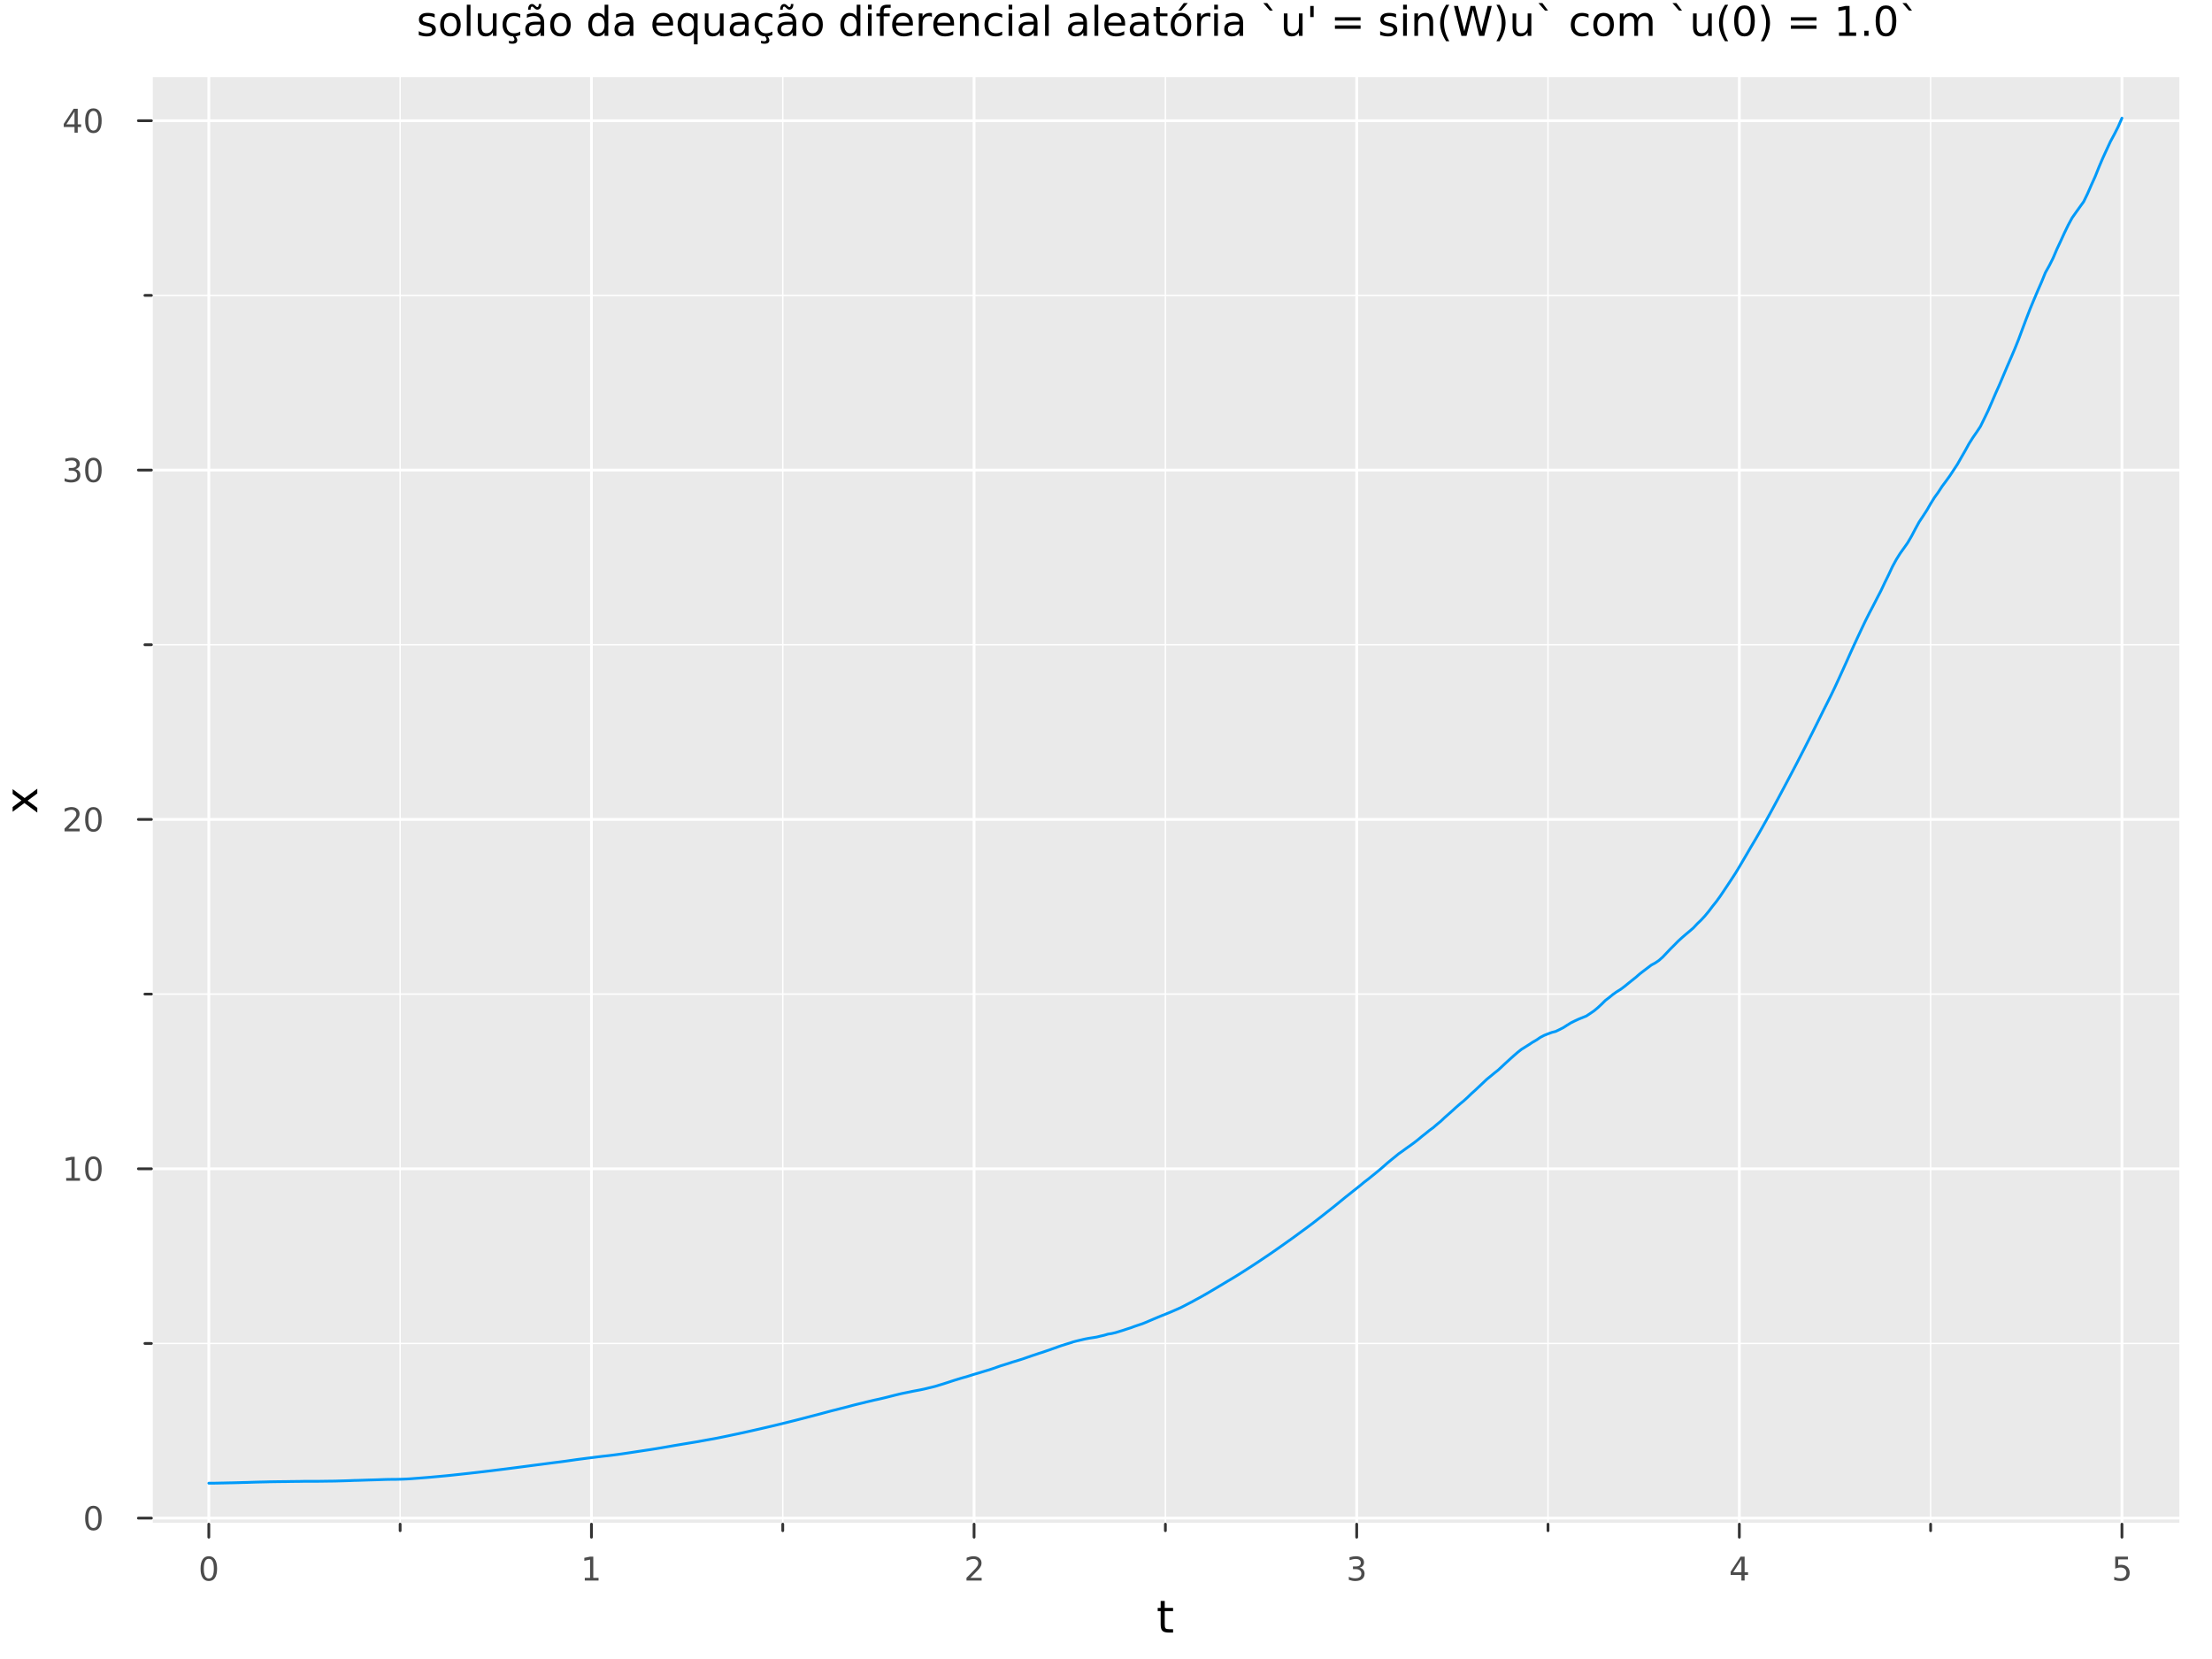<?xml version="1.0" encoding="utf-8"?>
<svg xmlns="http://www.w3.org/2000/svg" xmlns:xlink="http://www.w3.org/1999/xlink" width="800" height="600" viewBox="0 0 3200 2400">
<rect x="0" y="0" width="3200" height="2400" fill="#808080" stroke="none"/>
<defs>
  <clipPath id="clip340">
    <rect x="0" y="0" width="3200" height="2400"/>
  </clipPath>
</defs>
<path clip-path="url(#clip340)" d="M0 2400 L3200 2400 L3200 0 L0 0  Z" fill="#ffffff" fill-rule="evenodd" fill-opacity="1"/>
<defs>
  <clipPath id="clip341">
    <rect x="640" y="0" width="2241" height="2241"/>
  </clipPath>
</defs>
<path clip-path="url(#clip340)" d="M219.061 2204.92 L3152.76 2204.92 L3152.76 111.592 L219.061 111.592  Z" fill="#eaeaea" fill-rule="evenodd" fill-opacity="1"/>
<defs>
  <clipPath id="clip342">
    <rect x="219" y="111" width="2935" height="2094"/>
  </clipPath>
</defs>
<polyline clip-path="url(#clip342)" style="stroke:#ffffff; stroke-linecap:round; stroke-linejoin:round; stroke-width:2; stroke-opacity:1; fill:none" points="578.854,2204.92 578.854,111.592 "/>
<polyline clip-path="url(#clip342)" style="stroke:#ffffff; stroke-linecap:round; stroke-linejoin:round; stroke-width:2; stroke-opacity:1; fill:none" points="1132.38,2204.92 1132.38,111.592 "/>
<polyline clip-path="url(#clip342)" style="stroke:#ffffff; stroke-linecap:round; stroke-linejoin:round; stroke-width:2; stroke-opacity:1; fill:none" points="1685.91,2204.92 1685.91,111.592 "/>
<polyline clip-path="url(#clip342)" style="stroke:#ffffff; stroke-linecap:round; stroke-linejoin:round; stroke-width:2; stroke-opacity:1; fill:none" points="2239.44,2204.92 2239.44,111.592 "/>
<polyline clip-path="url(#clip342)" style="stroke:#ffffff; stroke-linecap:round; stroke-linejoin:round; stroke-width:2; stroke-opacity:1; fill:none" points="2792.96,2204.92 2792.96,111.592 "/>
<polyline clip-path="url(#clip342)" style="stroke:#ffffff; stroke-linecap:round; stroke-linejoin:round; stroke-width:2; stroke-opacity:1; fill:none" points="219.061,1943.52 3152.76,1943.52 "/>
<polyline clip-path="url(#clip342)" style="stroke:#ffffff; stroke-linecap:round; stroke-linejoin:round; stroke-width:2; stroke-opacity:1; fill:none" points="219.061,1438.12 3152.76,1438.12 "/>
<polyline clip-path="url(#clip342)" style="stroke:#ffffff; stroke-linecap:round; stroke-linejoin:round; stroke-width:2; stroke-opacity:1; fill:none" points="219.061,932.727 3152.76,932.727 "/>
<polyline clip-path="url(#clip342)" style="stroke:#ffffff; stroke-linecap:round; stroke-linejoin:round; stroke-width:2; stroke-opacity:1; fill:none" points="219.061,427.332 3152.76,427.332 "/>
<polyline clip-path="url(#clip342)" style="stroke:#ffffff; stroke-linecap:round; stroke-linejoin:round; stroke-width:4; stroke-opacity:1; fill:none" points="302.09,2204.92 302.09,111.592 "/>
<polyline clip-path="url(#clip342)" style="stroke:#ffffff; stroke-linecap:round; stroke-linejoin:round; stroke-width:4; stroke-opacity:1; fill:none" points="855.617,2204.92 855.617,111.592 "/>
<polyline clip-path="url(#clip342)" style="stroke:#ffffff; stroke-linecap:round; stroke-linejoin:round; stroke-width:4; stroke-opacity:1; fill:none" points="1409.14,2204.92 1409.14,111.592 "/>
<polyline clip-path="url(#clip342)" style="stroke:#ffffff; stroke-linecap:round; stroke-linejoin:round; stroke-width:4; stroke-opacity:1; fill:none" points="1962.67,2204.92 1962.67,111.592 "/>
<polyline clip-path="url(#clip342)" style="stroke:#ffffff; stroke-linecap:round; stroke-linejoin:round; stroke-width:4; stroke-opacity:1; fill:none" points="2516.2,2204.92 2516.2,111.592 "/>
<polyline clip-path="url(#clip342)" style="stroke:#ffffff; stroke-linecap:round; stroke-linejoin:round; stroke-width:4; stroke-opacity:1; fill:none" points="3069.73,2204.92 3069.73,111.592 "/>
<polyline clip-path="url(#clip342)" style="stroke:#ffffff; stroke-linecap:round; stroke-linejoin:round; stroke-width:4; stroke-opacity:1; fill:none" points="219.061,2196.21 3152.76,2196.21 "/>
<polyline clip-path="url(#clip342)" style="stroke:#ffffff; stroke-linecap:round; stroke-linejoin:round; stroke-width:4; stroke-opacity:1; fill:none" points="219.061,1690.82 3152.76,1690.82 "/>
<polyline clip-path="url(#clip342)" style="stroke:#ffffff; stroke-linecap:round; stroke-linejoin:round; stroke-width:4; stroke-opacity:1; fill:none" points="219.061,1185.42 3152.76,1185.42 "/>
<polyline clip-path="url(#clip342)" style="stroke:#ffffff; stroke-linecap:round; stroke-linejoin:round; stroke-width:4; stroke-opacity:1; fill:none" points="219.061,680.029 3152.76,680.029 "/>
<polyline clip-path="url(#clip342)" style="stroke:#ffffff; stroke-linecap:round; stroke-linejoin:round; stroke-width:4; stroke-opacity:1; fill:none" points="219.061,174.634 3152.76,174.634 "/>
<polyline clip-path="url(#clip340)" style="stroke:#ffffff; stroke-linecap:round; stroke-linejoin:round; stroke-width:4; stroke-opacity:1; fill:none" points="219.061,2204.92 3152.76,2204.92 "/>
<polyline clip-path="url(#clip340)" style="stroke:#333333; stroke-linecap:round; stroke-linejoin:round; stroke-width:4; stroke-opacity:1; fill:none" points="302.09,2204.92 302.09,2223.82 "/>
<polyline clip-path="url(#clip340)" style="stroke:#333333; stroke-linecap:round; stroke-linejoin:round; stroke-width:4; stroke-opacity:1; fill:none" points="855.617,2204.92 855.617,2223.82 "/>
<polyline clip-path="url(#clip340)" style="stroke:#333333; stroke-linecap:round; stroke-linejoin:round; stroke-width:4; stroke-opacity:1; fill:none" points="1409.14,2204.92 1409.14,2223.82 "/>
<polyline clip-path="url(#clip340)" style="stroke:#333333; stroke-linecap:round; stroke-linejoin:round; stroke-width:4; stroke-opacity:1; fill:none" points="1962.67,2204.92 1962.67,2223.82 "/>
<polyline clip-path="url(#clip340)" style="stroke:#333333; stroke-linecap:round; stroke-linejoin:round; stroke-width:4; stroke-opacity:1; fill:none" points="2516.2,2204.92 2516.2,2223.82 "/>
<polyline clip-path="url(#clip340)" style="stroke:#333333; stroke-linecap:round; stroke-linejoin:round; stroke-width:4; stroke-opacity:1; fill:none" points="3069.73,2204.92 3069.73,2223.82 "/>
<polyline clip-path="url(#clip340)" style="stroke:#333333; stroke-linecap:round; stroke-linejoin:round; stroke-width:4; stroke-opacity:1; fill:none" points="578.854,2204.92 578.854,2214.37 "/>
<polyline clip-path="url(#clip340)" style="stroke:#333333; stroke-linecap:round; stroke-linejoin:round; stroke-width:4; stroke-opacity:1; fill:none" points="1132.38,2204.92 1132.38,2214.37 "/>
<polyline clip-path="url(#clip340)" style="stroke:#333333; stroke-linecap:round; stroke-linejoin:round; stroke-width:4; stroke-opacity:1; fill:none" points="1685.91,2204.92 1685.91,2214.37 "/>
<polyline clip-path="url(#clip340)" style="stroke:#333333; stroke-linecap:round; stroke-linejoin:round; stroke-width:4; stroke-opacity:1; fill:none" points="2239.44,2204.92 2239.44,2214.37 "/>
<polyline clip-path="url(#clip340)" style="stroke:#333333; stroke-linecap:round; stroke-linejoin:round; stroke-width:4; stroke-opacity:1; fill:none" points="2792.96,2204.92 2792.96,2214.37 "/>
<path clip-path="url(#clip340)" d="M302.09 2255.04 Q298.479 2255.04 296.65 2258.6 Q294.845 2262.14 294.845 2269.27 Q294.845 2276.38 296.65 2279.95 Q298.479 2283.49 302.09 2283.49 Q305.724 2283.49 307.53 2279.95 Q309.359 2276.38 309.359 2269.27 Q309.359 2262.14 307.53 2258.6 Q305.724 2255.04 302.09 2255.04 M302.09 2251.33 Q307.9 2251.33 310.956 2255.94 Q314.034 2260.52 314.034 2269.27 Q314.034 2278 310.956 2282.61 Q307.9 2287.19 302.09 2287.19 Q296.28 2287.19 293.201 2282.61 Q290.146 2278 290.146 2269.27 Q290.146 2260.52 293.201 2255.94 Q296.28 2251.33 302.09 2251.33 Z" fill="#4c4c4c" fill-rule="nonzero" fill-opacity="1" /><path clip-path="url(#clip340)" d="M845.999 2282.58 L853.638 2282.58 L853.638 2256.22 L845.328 2257.89 L845.328 2253.63 L853.592 2251.96 L858.268 2251.96 L858.268 2282.58 L865.907 2282.58 L865.907 2286.52 L845.999 2286.52 L845.999 2282.58 Z" fill="#4c4c4c" fill-rule="nonzero" fill-opacity="1" /><path clip-path="url(#clip340)" d="M1403.8 2282.58 L1420.12 2282.58 L1420.12 2286.52 L1398.17 2286.52 L1398.17 2282.58 Q1400.83 2279.83 1405.42 2275.2 Q1410.02 2270.55 1411.2 2269.21 Q1413.45 2266.68 1414.33 2264.95 Q1415.23 2263.19 1415.23 2261.5 Q1415.23 2258.74 1413.29 2257.01 Q1411.37 2255.27 1408.27 2255.27 Q1406.07 2255.27 1403.61 2256.03 Q1401.18 2256.8 1398.4 2258.35 L1398.4 2253.63 Q1401.23 2252.49 1403.68 2251.91 Q1406.14 2251.33 1408.17 2251.33 Q1413.54 2251.33 1416.74 2254.02 Q1419.93 2256.71 1419.93 2261.2 Q1419.93 2263.33 1419.12 2265.25 Q1418.33 2267.14 1416.23 2269.74 Q1415.65 2270.41 1412.55 2273.63 Q1409.45 2276.82 1403.8 2282.58 Z" fill="#4c4c4c" fill-rule="nonzero" fill-opacity="1" /><path clip-path="url(#clip340)" d="M1966.92 2267.89 Q1970.28 2268.6 1972.15 2270.87 Q1974.05 2273.14 1974.05 2276.47 Q1974.05 2281.59 1970.53 2284.39 Q1967.01 2287.19 1960.53 2287.19 Q1958.36 2287.19 1956.04 2286.75 Q1953.75 2286.33 1951.29 2285.48 L1951.29 2280.96 Q1953.24 2282.1 1955.55 2282.68 Q1957.87 2283.26 1960.39 2283.26 Q1964.79 2283.26 1967.08 2281.52 Q1969.4 2279.78 1969.4 2276.47 Q1969.4 2273.42 1967.24 2271.71 Q1965.11 2269.97 1961.29 2269.97 L1957.27 2269.97 L1957.27 2266.13 L1961.48 2266.13 Q1964.93 2266.13 1966.76 2264.76 Q1968.59 2263.37 1968.59 2260.78 Q1968.59 2258.12 1966.69 2256.71 Q1964.81 2255.27 1961.29 2255.27 Q1959.37 2255.27 1957.17 2255.69 Q1954.98 2256.1 1952.34 2256.98 L1952.34 2252.82 Q1955 2252.08 1957.31 2251.71 Q1959.65 2251.33 1961.71 2251.33 Q1967.04 2251.33 1970.14 2253.77 Q1973.24 2256.17 1973.24 2260.29 Q1973.24 2263.16 1971.6 2265.15 Q1969.95 2267.12 1966.92 2267.89 Z" fill="#4c4c4c" fill-rule="nonzero" fill-opacity="1" /><path clip-path="url(#clip340)" d="M2519.21 2256.03 L2507.4 2274.48 L2519.21 2274.48 L2519.21 2256.03 M2517.98 2251.96 L2523.86 2251.96 L2523.86 2274.48 L2528.79 2274.48 L2528.79 2278.37 L2523.86 2278.37 L2523.86 2286.52 L2519.21 2286.52 L2519.21 2278.37 L2503.61 2278.37 L2503.61 2273.86 L2517.98 2251.96 Z" fill="#4c4c4c" fill-rule="nonzero" fill-opacity="1" /><path clip-path="url(#clip340)" d="M3060 2251.96 L3078.36 2251.96 L3078.36 2255.9 L3064.29 2255.9 L3064.29 2264.37 Q3065.31 2264.02 3066.32 2263.86 Q3067.34 2263.67 3068.36 2263.67 Q3074.15 2263.67 3077.53 2266.84 Q3080.91 2270.02 3080.91 2275.43 Q3080.91 2281.01 3077.44 2284.11 Q3073.96 2287.19 3067.64 2287.19 Q3065.47 2287.19 3063.2 2286.82 Q3060.95 2286.45 3058.55 2285.71 L3058.55 2281.01 Q3060.63 2282.14 3062.85 2282.7 Q3065.07 2283.26 3067.55 2283.26 Q3071.56 2283.26 3073.89 2281.15 Q3076.23 2279.04 3076.23 2275.43 Q3076.23 2271.82 3073.89 2269.71 Q3071.56 2267.61 3067.55 2267.61 Q3065.68 2267.61 3063.8 2268.02 Q3061.95 2268.44 3060 2269.32 L3060 2251.96 Z" fill="#4c4c4c" fill-rule="nonzero" fill-opacity="1" /><path clip-path="url(#clip340)" d="M1684.97 2316.01 L1684.97 2326.14 L1697.03 2326.14 L1697.03 2330.69 L1684.97 2330.69 L1684.97 2350.04 Q1684.97 2354.4 1686.15 2355.64 Q1687.36 2356.88 1691.02 2356.88 L1697.03 2356.88 L1697.03 2361.78 L1691.02 2361.78 Q1684.24 2361.78 1681.66 2359.27 Q1679.08 2356.72 1679.08 2350.04 L1679.08 2330.69 L1674.78 2330.69 L1674.78 2326.14 L1679.08 2326.14 L1679.08 2316.01 L1684.97 2316.01 Z" fill="#000000" fill-rule="nonzero" fill-opacity="1" /><polyline clip-path="url(#clip340)" style="stroke:#ffffff; stroke-linecap:round; stroke-linejoin:round; stroke-width:4; stroke-opacity:1; fill:none" points="219.061,2204.92 219.061,111.592 "/>
<polyline clip-path="url(#clip340)" style="stroke:#333333; stroke-linecap:round; stroke-linejoin:round; stroke-width:4; stroke-opacity:1; fill:none" points="219.061,2196.21 200.163,2196.21 "/>
<polyline clip-path="url(#clip340)" style="stroke:#333333; stroke-linecap:round; stroke-linejoin:round; stroke-width:4; stroke-opacity:1; fill:none" points="219.061,1690.82 200.163,1690.82 "/>
<polyline clip-path="url(#clip340)" style="stroke:#333333; stroke-linecap:round; stroke-linejoin:round; stroke-width:4; stroke-opacity:1; fill:none" points="219.061,1185.42 200.163,1185.42 "/>
<polyline clip-path="url(#clip340)" style="stroke:#333333; stroke-linecap:round; stroke-linejoin:round; stroke-width:4; stroke-opacity:1; fill:none" points="219.061,680.029 200.163,680.029 "/>
<polyline clip-path="url(#clip340)" style="stroke:#333333; stroke-linecap:round; stroke-linejoin:round; stroke-width:4; stroke-opacity:1; fill:none" points="219.061,174.634 200.163,174.634 "/>
<polyline clip-path="url(#clip340)" style="stroke:#333333; stroke-linecap:round; stroke-linejoin:round; stroke-width:4; stroke-opacity:1; fill:none" points="219.061,1943.52 209.612,1943.52 "/>
<polyline clip-path="url(#clip340)" style="stroke:#333333; stroke-linecap:round; stroke-linejoin:round; stroke-width:4; stroke-opacity:1; fill:none" points="219.061,1438.12 209.612,1438.12 "/>
<polyline clip-path="url(#clip340)" style="stroke:#333333; stroke-linecap:round; stroke-linejoin:round; stroke-width:4; stroke-opacity:1; fill:none" points="219.061,932.727 209.612,932.727 "/>
<polyline clip-path="url(#clip340)" style="stroke:#333333; stroke-linecap:round; stroke-linejoin:round; stroke-width:4; stroke-opacity:1; fill:none" points="219.061,427.332 209.612,427.332 "/>
<path clip-path="url(#clip340)" d="M135.117 2182.01 Q131.506 2182.01 129.677 2185.58 Q127.871 2189.12 127.871 2196.25 Q127.871 2203.36 129.677 2206.92 Q131.506 2210.46 135.117 2210.46 Q138.751 2210.46 140.556 2206.92 Q142.385 2203.36 142.385 2196.25 Q142.385 2189.12 140.556 2185.58 Q138.751 2182.01 135.117 2182.01 M135.117 2178.31 Q140.927 2178.31 143.982 2182.92 Q147.061 2187.5 147.061 2196.25 Q147.061 2204.98 143.982 2209.58 Q140.927 2214.17 135.117 2214.17 Q129.306 2214.17 126.228 2209.58 Q123.172 2204.98 123.172 2196.25 Q123.172 2187.5 126.228 2182.92 Q129.306 2178.31 135.117 2178.31 Z" fill="#4c4c4c" fill-rule="nonzero" fill-opacity="1" /><path clip-path="url(#clip340)" d="M95.765 1704.16 L103.404 1704.16 L103.404 1677.8 L95.094 1679.47 L95.094 1675.21 L103.358 1673.54 L108.033 1673.54 L108.033 1704.16 L115.672 1704.16 L115.672 1708.1 L95.765 1708.1 L95.765 1704.16 Z" fill="#4c4c4c" fill-rule="nonzero" fill-opacity="1" /><path clip-path="url(#clip340)" d="M135.117 1676.62 Q131.506 1676.62 129.677 1680.18 Q127.871 1683.72 127.871 1690.85 Q127.871 1697.96 129.677 1701.53 Q131.506 1705.07 135.117 1705.07 Q138.751 1705.07 140.556 1701.53 Q142.385 1697.96 142.385 1690.85 Q142.385 1683.72 140.556 1680.18 Q138.751 1676.62 135.117 1676.62 M135.117 1672.91 Q140.927 1672.91 143.982 1677.52 Q147.061 1682.1 147.061 1690.85 Q147.061 1699.58 143.982 1704.19 Q140.927 1708.77 135.117 1708.77 Q129.306 1708.77 126.228 1704.19 Q123.172 1699.58 123.172 1690.85 Q123.172 1682.1 126.228 1677.52 Q129.306 1672.91 135.117 1672.91 Z" fill="#4c4c4c" fill-rule="nonzero" fill-opacity="1" /><path clip-path="url(#clip340)" d="M98.983 1198.77 L115.302 1198.77 L115.302 1202.7 L93.358 1202.7 L93.358 1198.77 Q96.02 1196.01 100.603 1191.38 Q105.209 1186.73 106.39 1185.39 Q108.635 1182.87 109.515 1181.13 Q110.418 1179.37 110.418 1177.68 Q110.418 1174.93 108.473 1173.19 Q106.552 1171.45 103.45 1171.45 Q101.251 1171.45 98.797 1172.22 Q96.367 1172.98 93.589 1174.53 L93.589 1169.81 Q96.413 1168.68 98.867 1168.1 Q101.32 1167.52 103.358 1167.52 Q108.728 1167.52 111.922 1170.2 Q115.117 1172.89 115.117 1177.38 Q115.117 1179.51 114.307 1181.43 Q113.519 1183.33 111.413 1185.92 Q110.834 1186.59 107.732 1189.81 Q104.631 1193.01 98.983 1198.77 Z" fill="#4c4c4c" fill-rule="nonzero" fill-opacity="1" /><path clip-path="url(#clip340)" d="M135.117 1171.22 Q131.506 1171.22 129.677 1174.79 Q127.871 1178.33 127.871 1185.46 Q127.871 1192.57 129.677 1196.13 Q131.506 1199.67 135.117 1199.67 Q138.751 1199.67 140.556 1196.13 Q142.385 1192.57 142.385 1185.46 Q142.385 1178.33 140.556 1174.79 Q138.751 1171.22 135.117 1171.22 M135.117 1167.52 Q140.927 1167.52 143.982 1172.13 Q147.061 1176.71 147.061 1185.46 Q147.061 1194.19 143.982 1198.79 Q140.927 1203.38 135.117 1203.38 Q129.306 1203.38 126.228 1198.79 Q123.172 1194.19 123.172 1185.46 Q123.172 1176.71 126.228 1172.13 Q129.306 1167.52 135.117 1167.52 Z" fill="#4c4c4c" fill-rule="nonzero" fill-opacity="1" /><path clip-path="url(#clip340)" d="M109.121 678.675 Q112.478 679.393 114.353 681.661 Q116.251 683.93 116.251 687.263 Q116.251 692.379 112.732 695.18 Q109.214 697.981 102.733 697.981 Q100.557 697.981 98.242 697.541 Q95.95 697.124 93.496 696.268 L93.496 691.754 Q95.441 692.888 97.756 693.467 Q100.07 694.045 102.594 694.045 Q106.992 694.045 109.283 692.309 Q111.598 690.573 111.598 687.263 Q111.598 684.207 109.445 682.495 Q107.316 680.758 103.496 680.758 L99.469 680.758 L99.469 676.916 L103.682 676.916 Q107.131 676.916 108.959 675.55 Q110.788 674.161 110.788 671.569 Q110.788 668.907 108.89 667.495 Q107.015 666.059 103.496 666.059 Q101.575 666.059 99.376 666.476 Q97.177 666.893 94.538 667.772 L94.538 663.606 Q97.2 662.865 99.515 662.495 Q101.853 662.124 103.913 662.124 Q109.237 662.124 112.339 664.555 Q115.441 666.962 115.441 671.083 Q115.441 673.953 113.797 675.944 Q112.154 677.911 109.121 678.675 Z" fill="#4c4c4c" fill-rule="nonzero" fill-opacity="1" /><path clip-path="url(#clip340)" d="M135.117 665.828 Q131.506 665.828 129.677 669.393 Q127.871 672.934 127.871 680.064 Q127.871 687.17 129.677 690.735 Q131.506 694.277 135.117 694.277 Q138.751 694.277 140.556 690.735 Q142.385 687.17 142.385 680.064 Q142.385 672.934 140.556 669.393 Q138.751 665.828 135.117 665.828 M135.117 662.124 Q140.927 662.124 143.982 666.731 Q147.061 671.314 147.061 680.064 Q147.061 688.791 143.982 693.397 Q140.927 697.981 135.117 697.981 Q129.306 697.981 126.228 693.397 Q123.172 688.791 123.172 680.064 Q123.172 671.314 126.228 666.731 Q129.306 662.124 135.117 662.124 Z" fill="#4c4c4c" fill-rule="nonzero" fill-opacity="1" /><path clip-path="url(#clip340)" d="M107.802 161.428 L95.996 179.877 L107.802 179.877 L107.802 161.428 M106.575 157.354 L112.455 157.354 L112.455 179.877 L117.385 179.877 L117.385 183.766 L112.455 183.766 L112.455 191.914 L107.802 191.914 L107.802 183.766 L92.2 183.766 L92.2 179.252 L106.575 157.354 Z" fill="#4c4c4c" fill-rule="nonzero" fill-opacity="1" /><path clip-path="url(#clip340)" d="M135.117 160.433 Q131.506 160.433 129.677 163.998 Q127.871 167.539 127.871 174.669 Q127.871 181.775 129.677 185.34 Q131.506 188.882 135.117 188.882 Q138.751 188.882 140.556 185.34 Q142.385 181.775 142.385 174.669 Q142.385 167.539 140.556 163.998 Q138.751 160.433 135.117 160.433 M135.117 156.729 Q140.927 156.729 143.982 161.336 Q147.061 165.919 147.061 174.669 Q147.061 183.396 143.982 188.002 Q140.927 192.586 135.117 192.586 Q129.306 192.586 126.228 188.002 Q123.172 183.396 123.172 174.669 Q123.172 165.919 126.228 161.336 Q129.306 156.729 135.117 156.729 Z" fill="#4c4c4c" fill-rule="nonzero" fill-opacity="1" /><path clip-path="url(#clip340)" d="M18.296 1141.64 L35.643 1154.53 L53.944 1140.97 L53.944 1147.88 L39.94 1158.26 L53.944 1168.63 L53.944 1175.54 L35.293 1161.69 L18.296 1174.36 L18.296 1167.45 L30.996 1158 L18.296 1148.55 L18.296 1141.64 Z" fill="#000000" fill-rule="nonzero" fill-opacity="1" /><path clip-path="url(#clip340)" d="M628.839 20.388 L628.839 25.422 Q626.583 24.265 624.152 23.686 Q621.721 23.108 619.117 23.108 Q615.153 23.108 613.157 24.323 Q611.189 25.538 611.189 27.969 Q611.189 29.82 612.607 30.891 Q614.025 31.933 618.307 32.888 L620.13 33.293 Q625.801 34.508 628.174 36.736 Q630.576 38.935 630.576 42.899 Q630.576 47.413 626.988 50.046 Q623.429 52.679 617.179 52.679 Q614.574 52.679 611.739 52.158 Q608.932 51.666 605.807 50.654 L605.807 45.156 Q608.759 46.69 611.623 47.471 Q614.488 48.223 617.294 48.223 Q621.056 48.223 623.081 46.95 Q625.107 45.648 625.107 43.304 Q625.107 41.134 623.631 39.977 Q622.184 38.819 617.237 37.749 L615.385 37.315 Q610.437 36.273 608.238 34.132 Q606.039 31.962 606.039 28.2 Q606.039 23.628 609.279 21.14 Q612.52 18.651 618.481 18.651 Q621.432 18.651 624.036 19.085 Q626.64 19.52 628.839 20.388 Z" fill="#000000" fill-rule="nonzero" fill-opacity="1" /><path clip-path="url(#clip340)" d="M651.611 23.165 Q647.329 23.165 644.841 26.522 Q642.352 29.849 642.352 35.665 Q642.352 41.481 644.812 44.838 Q647.3 48.165 651.611 48.165 Q655.865 48.165 658.353 44.809 Q660.842 41.452 660.842 35.665 Q660.842 29.907 658.353 26.551 Q655.865 23.165 651.611 23.165 M651.611 18.651 Q658.556 18.651 662.52 23.165 Q666.484 27.679 666.484 35.665 Q666.484 43.623 662.52 48.165 Q658.556 52.679 651.611 52.679 Q644.638 52.679 640.674 48.165 Q636.739 43.623 636.739 35.665 Q636.739 27.679 640.674 23.165 Q644.638 18.651 651.611 18.651 Z" fill="#000000" fill-rule="nonzero" fill-opacity="1" /><path clip-path="url(#clip340)" d="M675.309 6.817 L680.633 6.817 L680.633 51.84 L675.309 51.84 L675.309 6.817 Z" fill="#000000" fill-rule="nonzero" fill-opacity="1" /><path clip-path="url(#clip340)" d="M691.223 39.051 L691.223 19.433 L696.547 19.433 L696.547 38.848 Q696.547 43.449 698.341 45.764 Q700.135 48.05 703.723 48.05 Q708.035 48.05 710.523 45.301 Q713.04 42.552 713.04 37.806 L713.04 19.433 L718.364 19.433 L718.364 51.84 L713.04 51.84 L713.04 46.863 Q711.102 49.815 708.527 51.261 Q705.98 52.679 702.595 52.679 Q697.01 52.679 694.117 49.207 Q691.223 45.735 691.223 39.051 M704.62 18.651 L704.62 18.651 Z" fill="#000000" fill-rule="nonzero" fill-opacity="1" /><path clip-path="url(#clip340)" d="M752.652 20.677 L752.652 25.654 Q750.396 24.41 748.11 23.802 Q745.853 23.165 743.538 23.165 Q738.359 23.165 735.494 26.464 Q732.629 29.734 732.629 35.665 Q732.629 41.597 735.494 44.896 Q738.359 48.165 743.538 48.165 Q745.853 48.165 748.11 47.558 Q750.396 46.921 752.652 45.677 L752.652 50.596 Q750.424 51.638 748.023 52.158 Q745.65 52.679 742.959 52.679 Q735.639 52.679 731.327 48.078 Q727.016 43.478 727.016 35.665 Q727.016 27.737 731.356 23.194 Q735.725 18.651 743.306 18.651 Q745.766 18.651 748.11 19.172 Q750.453 19.664 752.652 20.677 M745.129 51.84 Q746.721 53.634 747.502 55.139 Q748.283 56.672 748.283 58.061 Q748.283 60.636 746.547 61.938 Q744.811 63.269 741.397 63.269 Q740.066 63.269 738.793 63.096 Q737.548 62.922 736.304 62.575 L736.304 58.784 Q737.288 59.276 738.359 59.479 Q739.429 59.71 740.789 59.71 Q742.496 59.71 743.364 59.016 Q744.232 58.321 744.232 56.99 Q744.232 56.122 743.596 54.849 Q742.988 53.605 741.686 51.84 L745.129 51.84 Z" fill="#000000" fill-rule="nonzero" fill-opacity="1" /><path clip-path="url(#clip340)" d="M776.64 35.55 Q770.187 35.55 767.699 37.025 Q765.21 38.501 765.21 42.06 Q765.21 44.896 767.062 46.574 Q768.943 48.223 772.155 48.223 Q776.582 48.223 779.244 45.098 Q781.935 41.944 781.935 36.736 L781.935 35.55 L776.64 35.55 M787.259 33.35 L787.259 51.84 L781.935 51.84 L781.935 46.921 Q780.112 49.872 777.392 51.29 Q774.672 52.679 770.737 52.679 Q765.76 52.679 762.809 49.901 Q759.886 47.095 759.886 42.407 Q759.886 36.938 763.532 34.161 Q767.207 31.383 774.469 31.383 L781.935 31.383 L781.935 30.862 Q781.935 27.187 779.504 25.191 Q777.103 23.165 772.733 23.165 Q769.956 23.165 767.323 23.831 Q764.689 24.496 762.259 25.827 L762.259 20.909 Q765.181 19.78 767.93 19.23 Q770.679 18.651 773.283 18.651 Q780.314 18.651 783.787 22.297 Q787.259 25.943 787.259 33.35 M773.399 12.199 L771.75 10.608 Q771.113 10.029 770.621 9.768 Q770.158 9.479 769.782 9.479 Q768.682 9.479 768.162 10.55 Q767.641 11.591 767.583 13.964 L763.966 13.964 Q764.024 10.058 765.5 7.946 Q766.975 5.804 769.608 5.804 Q770.708 5.804 771.634 6.209 Q772.56 6.615 773.63 7.569 L775.28 9.161 Q775.916 9.74 776.379 10.029 Q776.871 10.289 777.247 10.289 Q778.347 10.289 778.868 9.248 Q779.388 8.177 779.446 5.804 L783.063 5.804 Q783.005 9.711 781.53 11.852 Q780.054 13.964 777.421 13.964 Q776.321 13.964 775.395 13.559 Q774.469 13.154 773.399 12.199 Z" fill="#000000" fill-rule="nonzero" fill-opacity="1" /><path clip-path="url(#clip340)" d="M810.783 23.165 Q806.501 23.165 804.012 26.522 Q801.524 29.849 801.524 35.665 Q801.524 41.481 803.983 44.838 Q806.472 48.165 810.783 48.165 Q815.036 48.165 817.525 44.809 Q820.013 41.452 820.013 35.665 Q820.013 29.907 817.525 26.551 Q815.036 23.165 810.783 23.165 M810.783 18.651 Q817.727 18.651 821.691 23.165 Q825.656 27.679 825.656 35.665 Q825.656 43.623 821.691 48.165 Q817.727 52.679 810.783 52.679 Q803.81 52.679 799.845 48.165 Q795.91 43.623 795.91 35.665 Q795.91 27.679 799.845 23.165 Q803.81 18.651 810.783 18.651 Z" fill="#000000" fill-rule="nonzero" fill-opacity="1" /><path clip-path="url(#clip340)" d="M874.643 24.352 L874.643 6.817 L879.967 6.817 L879.967 51.84 L874.643 51.84 L874.643 46.979 Q872.964 49.872 870.389 51.29 Q867.843 52.679 864.255 52.679 Q858.381 52.679 854.677 47.992 Q851.003 43.304 851.003 35.665 Q851.003 28.026 854.677 23.339 Q858.381 18.651 864.255 18.651 Q867.843 18.651 870.389 20.069 Q872.964 21.458 874.643 24.352 M856.5 35.665 Q856.5 41.539 858.902 44.896 Q861.332 48.223 865.557 48.223 Q869.781 48.223 872.212 44.896 Q874.643 41.539 874.643 35.665 Q874.643 29.791 872.212 26.464 Q869.781 23.108 865.557 23.108 Q861.332 23.108 858.902 26.464 Q856.5 29.791 856.5 35.665 Z" fill="#000000" fill-rule="nonzero" fill-opacity="1" /><path clip-path="url(#clip340)" d="M905.661 35.55 Q899.208 35.55 896.72 37.025 Q894.232 38.501 894.232 42.06 Q894.232 44.896 896.083 46.574 Q897.964 48.223 901.176 48.223 Q905.603 48.223 908.265 45.098 Q910.956 41.944 910.956 36.736 L910.956 35.55 L905.661 35.55 M916.28 33.35 L916.28 51.84 L910.956 51.84 L910.956 46.921 Q909.133 49.872 906.413 51.29 Q903.693 52.679 899.758 52.679 Q894.781 52.679 891.83 49.901 Q888.908 47.095 888.908 42.407 Q888.908 36.938 892.553 34.161 Q896.228 31.383 903.491 31.383 L910.956 31.383 L910.956 30.862 Q910.956 27.187 908.525 25.191 Q906.124 23.165 901.755 23.165 Q898.977 23.165 896.344 23.831 Q893.711 24.496 891.28 25.827 L891.28 20.909 Q894.203 19.78 896.951 19.23 Q899.7 18.651 902.304 18.651 Q909.336 18.651 912.808 22.297 Q916.28 25.943 916.28 33.35 Z" fill="#000000" fill-rule="nonzero" fill-opacity="1" /><path clip-path="url(#clip340)" d="M973.803 34.305 L973.803 36.91 L949.324 36.91 Q949.671 42.407 952.622 45.301 Q955.603 48.165 960.898 48.165 Q963.965 48.165 966.83 47.413 Q969.723 46.661 972.559 45.156 L972.559 50.191 Q969.694 51.406 966.685 52.042 Q963.676 52.679 960.58 52.679 Q952.825 52.679 948.282 48.165 Q943.768 43.651 943.768 35.955 Q943.768 27.997 948.051 23.339 Q952.362 18.651 959.654 18.651 Q966.193 18.651 969.983 22.876 Q973.803 27.072 973.803 34.305 M968.479 32.743 Q968.421 28.374 966.019 25.77 Q963.647 23.165 959.712 23.165 Q955.256 23.165 952.565 25.683 Q949.903 28.2 949.497 32.772 L968.479 32.743 Z" fill="#000000" fill-rule="nonzero" fill-opacity="1" /><path clip-path="url(#clip340)" d="M985.724 35.665 Q985.724 41.539 988.126 44.896 Q990.556 48.223 994.781 48.223 Q999.005 48.223 1001.44 44.896 Q1003.87 41.539 1003.87 35.665 Q1003.87 29.791 1001.44 26.464 Q999.005 23.108 994.781 23.108 Q990.556 23.108 988.126 26.464 Q985.724 29.791 985.724 35.665 M1003.87 46.979 Q1002.19 49.872 999.613 51.29 Q997.067 52.679 993.479 52.679 Q987.605 52.679 983.901 47.992 Q980.226 43.304 980.226 35.665 Q980.226 28.026 983.901 23.339 Q987.605 18.651 993.479 18.651 Q997.067 18.651 999.613 20.069 Q1002.19 21.458 1003.87 24.352 L1003.87 19.433 L1009.19 19.433 L1009.19 64.166 L1003.87 64.166 L1003.87 46.979 Z" fill="#000000" fill-rule="nonzero" fill-opacity="1" /><path clip-path="url(#clip340)" d="M1019.61 39.051 L1019.61 19.433 L1024.93 19.433 L1024.93 38.848 Q1024.93 43.449 1026.73 45.764 Q1028.52 48.05 1032.11 48.05 Q1036.42 48.05 1038.91 45.301 Q1041.42 42.552 1041.42 37.806 L1041.42 19.433 L1046.75 19.433 L1046.75 51.84 L1041.42 51.84 L1041.42 46.863 Q1039.49 49.815 1036.91 51.261 Q1034.36 52.679 1030.98 52.679 Q1025.39 52.679 1022.5 49.207 Q1019.61 45.735 1019.61 39.051 M1033 18.651 L1033 18.651 Z" fill="#000000" fill-rule="nonzero" fill-opacity="1" /><path clip-path="url(#clip340)" d="M1072.44 35.55 Q1065.99 35.55 1063.5 37.025 Q1061.01 38.501 1061.01 42.06 Q1061.01 44.896 1062.86 46.574 Q1064.75 48.223 1067.96 48.223 Q1072.38 48.223 1075.05 45.098 Q1077.74 41.944 1077.74 36.736 L1077.74 35.55 L1072.44 35.55 M1083.06 33.35 L1083.06 51.84 L1077.74 51.84 L1077.74 46.921 Q1075.91 49.872 1073.19 51.29 Q1070.47 52.679 1066.54 52.679 Q1061.56 52.679 1058.61 49.901 Q1055.69 47.095 1055.69 42.407 Q1055.69 36.938 1059.33 34.161 Q1063.01 31.383 1070.27 31.383 L1077.74 31.383 L1077.74 30.862 Q1077.74 27.187 1075.31 25.191 Q1072.91 23.165 1068.54 23.165 Q1065.76 23.165 1063.13 23.831 Q1060.49 24.496 1058.06 25.827 L1058.06 20.909 Q1060.98 19.78 1063.73 19.23 Q1066.48 18.651 1069.09 18.651 Q1076.12 18.651 1079.59 22.297 Q1083.06 25.943 1083.06 33.35 Z" fill="#000000" fill-rule="nonzero" fill-opacity="1" /><path clip-path="url(#clip340)" d="M1117.35 20.677 L1117.35 25.654 Q1115.09 24.41 1112.81 23.802 Q1110.55 23.165 1108.24 23.165 Q1103.06 23.165 1100.19 26.464 Q1097.33 29.734 1097.33 35.665 Q1097.33 41.597 1100.19 44.896 Q1103.06 48.165 1108.24 48.165 Q1110.55 48.165 1112.81 47.558 Q1115.09 46.921 1117.35 45.677 L1117.35 50.596 Q1115.12 51.638 1112.72 52.158 Q1110.35 52.679 1107.66 52.679 Q1100.34 52.679 1096.02 48.078 Q1091.71 43.478 1091.71 35.665 Q1091.71 27.737 1096.05 23.194 Q1100.42 18.651 1108 18.651 Q1110.46 18.651 1112.81 19.172 Q1115.15 19.664 1117.35 20.677 M1109.83 51.84 Q1111.42 53.634 1112.2 55.139 Q1112.98 56.672 1112.98 58.061 Q1112.98 60.636 1111.24 61.938 Q1109.51 63.269 1106.09 63.269 Q1104.76 63.269 1103.49 63.096 Q1102.25 62.922 1101 62.575 L1101 58.784 Q1101.99 59.276 1103.06 59.479 Q1104.13 59.71 1105.49 59.71 Q1107.19 59.71 1108.06 59.016 Q1108.93 58.321 1108.93 56.99 Q1108.93 56.122 1108.29 54.849 Q1107.69 53.605 1106.38 51.84 L1109.83 51.84 Z" fill="#000000" fill-rule="nonzero" fill-opacity="1" /><path clip-path="url(#clip340)" d="M1141.34 35.55 Q1134.88 35.55 1132.4 37.025 Q1129.91 38.501 1129.91 42.06 Q1129.91 44.896 1131.76 46.574 Q1133.64 48.223 1136.85 48.223 Q1141.28 48.223 1143.94 45.098 Q1146.63 41.944 1146.63 36.736 L1146.63 35.55 L1141.34 35.55 M1151.96 33.35 L1151.96 51.84 L1146.63 51.84 L1146.63 46.921 Q1144.81 49.872 1142.09 51.29 Q1139.37 52.679 1135.43 52.679 Q1130.46 52.679 1127.51 49.901 Q1124.58 47.095 1124.58 42.407 Q1124.58 36.938 1128.23 34.161 Q1131.9 31.383 1139.17 31.383 L1146.63 31.383 L1146.63 30.862 Q1146.63 27.187 1144.2 25.191 Q1141.8 23.165 1137.43 23.165 Q1134.65 23.165 1132.02 23.831 Q1129.39 24.496 1126.96 25.827 L1126.96 20.909 Q1129.88 19.78 1132.63 19.23 Q1135.38 18.651 1137.98 18.651 Q1145.01 18.651 1148.48 22.297 Q1151.96 25.943 1151.96 33.35 M1138.1 12.199 L1136.45 10.608 Q1135.81 10.029 1135.32 9.768 Q1134.86 9.479 1134.48 9.479 Q1133.38 9.479 1132.86 10.55 Q1132.34 11.591 1132.28 13.964 L1128.66 13.964 Q1128.72 10.058 1130.2 7.946 Q1131.67 5.804 1134.31 5.804 Q1135.41 5.804 1136.33 6.209 Q1137.26 6.615 1138.33 7.569 L1139.98 9.161 Q1140.61 9.74 1141.08 10.029 Q1141.57 10.289 1141.94 10.289 Q1143.04 10.289 1143.56 9.248 Q1144.09 8.177 1144.14 5.804 L1147.76 5.804 Q1147.7 9.711 1146.23 11.852 Q1144.75 13.964 1142.12 13.964 Q1141.02 13.964 1140.09 13.559 Q1139.17 13.154 1138.1 12.199 Z" fill="#000000" fill-rule="nonzero" fill-opacity="1" /><path clip-path="url(#clip340)" d="M1175.48 23.165 Q1171.2 23.165 1168.71 26.522 Q1166.22 29.849 1166.22 35.665 Q1166.22 41.481 1168.68 44.838 Q1171.17 48.165 1175.48 48.165 Q1179.73 48.165 1182.22 44.809 Q1184.71 41.452 1184.71 35.665 Q1184.71 29.907 1182.22 26.551 Q1179.73 23.165 1175.48 23.165 M1175.48 18.651 Q1182.42 18.651 1186.39 23.165 Q1190.35 27.679 1190.35 35.665 Q1190.35 43.623 1186.39 48.165 Q1182.42 52.679 1175.48 52.679 Q1168.51 52.679 1164.54 48.165 Q1160.61 43.623 1160.61 35.665 Q1160.61 27.679 1164.54 23.165 Q1168.51 18.651 1175.48 18.651 Z" fill="#000000" fill-rule="nonzero" fill-opacity="1" /><path clip-path="url(#clip340)" d="M1239.34 24.352 L1239.34 6.817 L1244.66 6.817 L1244.66 51.84 L1239.34 51.84 L1239.34 46.979 Q1237.66 49.872 1235.09 51.29 Q1232.54 52.679 1228.95 52.679 Q1223.08 52.679 1219.37 47.992 Q1215.7 43.304 1215.7 35.665 Q1215.7 28.026 1219.37 23.339 Q1223.08 18.651 1228.95 18.651 Q1232.54 18.651 1235.09 20.069 Q1237.66 21.458 1239.34 24.352 M1221.2 35.665 Q1221.2 41.539 1223.6 44.896 Q1226.03 48.223 1230.25 48.223 Q1234.48 48.223 1236.91 44.896 Q1239.34 41.539 1239.34 35.665 Q1239.34 29.791 1236.91 26.464 Q1234.48 23.108 1230.25 23.108 Q1226.03 23.108 1223.6 26.464 Q1221.2 29.791 1221.2 35.665 Z" fill="#000000" fill-rule="nonzero" fill-opacity="1" /><path clip-path="url(#clip340)" d="M1255.63 19.433 L1260.95 19.433 L1260.95 51.84 L1255.63 51.84 L1255.63 19.433 M1255.63 6.817 L1260.95 6.817 L1260.95 13.559 L1255.63 13.559 L1255.63 6.817 Z" fill="#000000" fill-rule="nonzero" fill-opacity="1" /><path clip-path="url(#clip340)" d="M1288.5 6.817 L1288.5 11.244 L1283.41 11.244 Q1280.54 11.244 1279.41 12.402 Q1278.32 13.559 1278.32 16.568 L1278.32 19.433 L1287.08 19.433 L1287.08 23.57 L1278.32 23.57 L1278.32 51.84 L1272.96 51.84 L1272.96 23.57 L1267.87 23.57 L1267.87 19.433 L1272.96 19.433 L1272.96 17.176 Q1272.96 11.765 1275.48 9.306 Q1278 6.817 1283.47 6.817 L1288.5 6.817 Z" fill="#000000" fill-rule="nonzero" fill-opacity="1" /><path clip-path="url(#clip340)" d="M1320.68 34.305 L1320.68 36.91 L1296.2 36.91 Q1296.54 42.407 1299.5 45.301 Q1302.48 48.165 1307.77 48.165 Q1310.84 48.165 1313.7 47.413 Q1316.6 46.661 1319.43 45.156 L1319.43 50.191 Q1316.57 51.406 1313.56 52.042 Q1310.55 52.679 1307.45 52.679 Q1299.7 52.679 1295.16 48.165 Q1290.64 43.651 1290.64 35.955 Q1290.64 27.997 1294.92 23.339 Q1299.24 18.651 1306.53 18.651 Q1313.07 18.651 1316.86 22.876 Q1320.68 27.072 1320.68 34.305 M1315.35 32.743 Q1315.29 28.374 1312.89 25.77 Q1310.52 23.165 1306.58 23.165 Q1302.13 23.165 1299.44 25.683 Q1296.78 28.2 1296.37 32.772 L1315.35 32.743 Z" fill="#000000" fill-rule="nonzero" fill-opacity="1" /><path clip-path="url(#clip340)" d="M1348.19 24.41 Q1347.3 23.889 1346.23 23.657 Q1345.18 23.397 1343.91 23.397 Q1339.4 23.397 1336.97 26.348 Q1334.56 29.271 1334.56 34.768 L1334.56 51.84 L1329.21 51.84 L1329.21 19.433 L1334.56 19.433 L1334.56 24.468 Q1336.24 21.516 1338.93 20.098 Q1341.62 18.651 1345.47 18.651 Q1346.02 18.651 1346.69 18.738 Q1347.35 18.796 1348.16 18.941 L1348.19 24.41 Z" fill="#000000" fill-rule="nonzero" fill-opacity="1" /><path clip-path="url(#clip340)" d="M1380.2 34.305 L1380.2 36.91 L1355.72 36.91 Q1356.06 42.407 1359.01 45.301 Q1362 48.165 1367.29 48.165 Q1370.36 48.165 1373.22 47.413 Q1376.12 46.661 1378.95 45.156 L1378.95 50.191 Q1376.09 51.406 1373.08 52.042 Q1370.07 52.679 1366.97 52.679 Q1359.22 52.679 1354.67 48.165 Q1350.16 43.651 1350.16 35.955 Q1350.16 27.997 1354.44 23.339 Q1358.75 18.651 1366.05 18.651 Q1372.59 18.651 1376.38 22.876 Q1380.2 27.072 1380.2 34.305 M1374.87 32.743 Q1374.81 28.374 1372.41 25.77 Q1370.04 23.165 1366.1 23.165 Q1361.65 23.165 1358.96 25.683 Q1356.3 28.2 1355.89 32.772 L1374.87 32.743 Z" fill="#000000" fill-rule="nonzero" fill-opacity="1" /><path clip-path="url(#clip340)" d="M1415.87 32.28 L1415.87 51.84 L1410.55 51.84 L1410.55 32.453 Q1410.55 27.853 1408.75 25.567 Q1406.96 23.281 1403.37 23.281 Q1399.06 23.281 1396.57 26.03 Q1394.08 28.779 1394.08 33.524 L1394.08 51.84 L1388.73 51.84 L1388.73 19.433 L1394.08 19.433 L1394.08 24.468 Q1395.99 21.545 1398.57 20.098 Q1401.17 18.651 1404.56 18.651 Q1410.14 18.651 1413.01 22.124 Q1415.87 25.567 1415.87 32.28 Z" fill="#000000" fill-rule="nonzero" fill-opacity="1" /><path clip-path="url(#clip340)" d="M1449.81 20.677 L1449.81 25.654 Q1447.56 24.41 1445.27 23.802 Q1443.01 23.165 1440.7 23.165 Q1435.52 23.165 1432.65 26.464 Q1429.79 29.734 1429.79 35.665 Q1429.79 41.597 1432.65 44.896 Q1435.52 48.165 1440.7 48.165 Q1443.01 48.165 1445.27 47.558 Q1447.56 46.921 1449.81 45.677 L1449.81 50.596 Q1447.59 51.638 1445.18 52.158 Q1442.81 52.679 1440.12 52.679 Q1432.8 52.679 1428.49 48.078 Q1424.18 43.478 1424.18 35.665 Q1424.18 27.737 1428.52 23.194 Q1432.89 18.651 1440.47 18.651 Q1442.93 18.651 1445.27 19.172 Q1447.61 19.664 1449.81 20.677 Z" fill="#000000" fill-rule="nonzero" fill-opacity="1" /><path clip-path="url(#clip340)" d="M1459.07 19.433 L1464.4 19.433 L1464.4 51.84 L1459.07 51.84 L1459.07 19.433 M1459.07 6.817 L1464.4 6.817 L1464.4 13.559 L1459.07 13.559 L1459.07 6.817 Z" fill="#000000" fill-rule="nonzero" fill-opacity="1" /><path clip-path="url(#clip340)" d="M1490.26 35.55 Q1483.81 35.55 1481.32 37.025 Q1478.83 38.501 1478.83 42.06 Q1478.83 44.896 1480.69 46.574 Q1482.57 48.223 1485.78 48.223 Q1490.21 48.223 1492.87 45.098 Q1495.56 41.944 1495.56 36.736 L1495.56 35.55 L1490.26 35.55 M1500.88 33.35 L1500.88 51.84 L1495.56 51.84 L1495.56 46.921 Q1493.74 49.872 1491.02 51.29 Q1488.3 52.679 1484.36 52.679 Q1479.38 52.679 1476.43 49.901 Q1473.51 47.095 1473.51 42.407 Q1473.51 36.938 1477.16 34.161 Q1480.83 31.383 1488.09 31.383 L1495.56 31.383 L1495.56 30.862 Q1495.56 27.187 1493.13 25.191 Q1490.73 23.165 1486.36 23.165 Q1483.58 23.165 1480.95 23.831 Q1478.31 24.496 1475.88 25.827 L1475.88 20.909 Q1478.81 19.78 1481.55 19.23 Q1484.3 18.651 1486.91 18.651 Q1493.94 18.651 1497.41 22.297 Q1500.88 25.943 1500.88 33.35 Z" fill="#000000" fill-rule="nonzero" fill-opacity="1" /><path clip-path="url(#clip340)" d="M1511.85 6.817 L1517.17 6.817 L1517.17 51.84 L1511.85 51.84 L1511.85 6.817 Z" fill="#000000" fill-rule="nonzero" fill-opacity="1" /><path clip-path="url(#clip340)" d="M1561.88 35.55 Q1555.43 35.55 1552.94 37.025 Q1550.45 38.501 1550.45 42.06 Q1550.45 44.896 1552.3 46.574 Q1554.18 48.223 1557.39 48.223 Q1561.82 48.223 1564.48 45.098 Q1567.17 41.944 1567.17 36.736 L1567.17 35.55 L1561.88 35.55 M1572.5 33.35 L1572.5 51.84 L1567.17 51.84 L1567.17 46.921 Q1565.35 49.872 1562.63 51.29 Q1559.91 52.679 1555.98 52.679 Q1551 52.679 1548.05 49.901 Q1545.13 47.095 1545.13 42.407 Q1545.13 36.938 1548.77 34.161 Q1552.45 31.383 1559.71 31.383 L1567.17 31.383 L1567.17 30.862 Q1567.17 27.187 1564.74 25.191 Q1562.34 23.165 1557.97 23.165 Q1555.19 23.165 1552.56 23.831 Q1549.93 24.496 1547.5 25.827 L1547.5 20.909 Q1550.42 19.78 1553.17 19.23 Q1555.92 18.651 1558.52 18.651 Q1565.55 18.651 1569.03 22.297 Q1572.5 25.943 1572.5 33.35 Z" fill="#000000" fill-rule="nonzero" fill-opacity="1" /><path clip-path="url(#clip340)" d="M1583.46 6.817 L1588.79 6.817 L1588.79 51.84 L1583.46 51.84 L1583.46 6.817 Z" fill="#000000" fill-rule="nonzero" fill-opacity="1" /><path clip-path="url(#clip340)" d="M1627.65 34.305 L1627.65 36.91 L1603.17 36.91 Q1603.52 42.407 1606.47 45.301 Q1609.45 48.165 1614.74 48.165 Q1617.81 48.165 1620.67 47.413 Q1623.57 46.661 1626.4 45.156 L1626.4 50.191 Q1623.54 51.406 1620.53 52.042 Q1617.52 52.679 1614.42 52.679 Q1606.67 52.679 1602.13 48.165 Q1597.61 43.651 1597.61 35.955 Q1597.61 27.997 1601.9 23.339 Q1606.21 18.651 1613.5 18.651 Q1620.04 18.651 1623.83 22.876 Q1627.65 27.072 1627.65 34.305 M1622.32 32.743 Q1622.27 28.374 1619.86 25.77 Q1617.49 23.165 1613.56 23.165 Q1609.1 23.165 1606.41 25.683 Q1603.75 28.2 1603.34 32.772 L1622.32 32.743 Z" fill="#000000" fill-rule="nonzero" fill-opacity="1" /><path clip-path="url(#clip340)" d="M1651.11 35.55 Q1644.66 35.55 1642.17 37.025 Q1639.68 38.501 1639.68 42.06 Q1639.68 44.896 1641.54 46.574 Q1643.42 48.223 1646.63 48.223 Q1651.06 48.223 1653.72 45.098 Q1656.41 41.944 1656.41 36.736 L1656.41 35.55 L1651.11 35.55 M1661.73 33.35 L1661.73 51.84 L1656.41 51.84 L1656.41 46.921 Q1654.59 49.872 1651.87 51.29 Q1649.15 52.679 1645.21 52.679 Q1640.23 52.679 1637.28 49.901 Q1634.36 47.095 1634.36 42.407 Q1634.36 36.938 1638.01 34.161 Q1641.68 31.383 1648.94 31.383 L1656.41 31.383 L1656.41 30.862 Q1656.41 27.187 1653.98 25.191 Q1651.58 23.165 1647.21 23.165 Q1644.43 23.165 1641.8 23.831 Q1639.16 24.496 1636.73 25.827 L1636.73 20.909 Q1639.66 19.78 1642.4 19.23 Q1645.15 18.651 1647.76 18.651 Q1654.79 18.651 1658.26 22.297 Q1661.73 25.943 1661.73 33.35 Z" fill="#000000" fill-rule="nonzero" fill-opacity="1" /><path clip-path="url(#clip340)" d="M1677.97 10.231 L1677.97 19.433 L1688.93 19.433 L1688.93 23.57 L1677.97 23.57 L1677.97 41.163 Q1677.97 45.127 1679.04 46.255 Q1680.14 47.384 1683.46 47.384 L1688.93 47.384 L1688.93 51.84 L1683.46 51.84 Q1677.3 51.84 1674.96 49.554 Q1672.61 47.239 1672.61 41.163 L1672.61 23.57 L1668.71 23.57 L1668.71 19.433 L1672.61 19.433 L1672.61 10.231 L1677.97 10.231 Z" fill="#000000" fill-rule="nonzero" fill-opacity="1" /><path clip-path="url(#clip340)" d="M1708.49 23.165 Q1704.21 23.165 1701.72 26.522 Q1699.23 29.849 1699.23 35.665 Q1699.23 41.481 1701.69 44.838 Q1704.18 48.165 1708.49 48.165 Q1712.75 48.165 1715.23 44.809 Q1717.72 41.452 1717.72 35.665 Q1717.72 29.907 1715.23 26.551 Q1712.75 23.165 1708.49 23.165 M1708.49 18.651 Q1715.44 18.651 1719.4 23.165 Q1723.36 27.679 1723.36 35.665 Q1723.36 43.623 1719.4 48.165 Q1715.44 52.679 1708.49 52.679 Q1701.52 52.679 1697.55 48.165 Q1693.62 43.623 1693.62 35.665 Q1693.62 27.679 1697.55 23.165 Q1701.52 18.651 1708.49 18.651 M1712.51 4.444 L1718.27 4.444 L1708.84 15.324 L1704.41 15.324 L1712.51 4.444 Z" fill="#000000" fill-rule="nonzero" fill-opacity="1" /><path clip-path="url(#clip340)" d="M1750.97 24.41 Q1750.07 23.889 1749 23.657 Q1747.96 23.397 1746.69 23.397 Q1742.17 23.397 1739.74 26.348 Q1737.34 29.271 1737.34 34.768 L1737.34 51.84 L1731.99 51.84 L1731.99 19.433 L1737.34 19.433 L1737.34 24.468 Q1739.02 21.516 1741.71 20.098 Q1744.4 18.651 1748.25 18.651 Q1748.8 18.651 1749.46 18.738 Q1750.13 18.796 1750.94 18.941 L1750.97 24.41 Z" fill="#000000" fill-rule="nonzero" fill-opacity="1" /><path clip-path="url(#clip340)" d="M1756.55 19.433 L1761.88 19.433 L1761.88 51.84 L1756.55 51.84 L1756.55 19.433 M1756.55 6.817 L1761.88 6.817 L1761.88 13.559 L1756.55 13.559 L1756.55 6.817 Z" fill="#000000" fill-rule="nonzero" fill-opacity="1" /><path clip-path="url(#clip340)" d="M1787.75 35.55 Q1781.29 35.55 1778.8 37.025 Q1776.32 38.501 1776.32 42.06 Q1776.32 44.896 1778.17 46.574 Q1780.05 48.223 1783.26 48.223 Q1787.69 48.223 1790.35 45.098 Q1793.04 41.944 1793.04 36.736 L1793.04 35.55 L1787.75 35.55 M1798.36 33.35 L1798.36 51.84 L1793.04 51.84 L1793.04 46.921 Q1791.22 49.872 1788.5 51.29 Q1785.78 52.679 1781.84 52.679 Q1776.87 52.679 1773.91 49.901 Q1770.99 47.095 1770.99 42.407 Q1770.99 36.938 1774.64 34.161 Q1778.31 31.383 1785.58 31.383 L1793.04 31.383 L1793.04 30.862 Q1793.04 27.187 1790.61 25.191 Q1788.21 23.165 1783.84 23.165 Q1781.06 23.165 1778.43 23.831 Q1775.8 24.496 1773.36 25.827 L1773.36 20.909 Q1776.29 19.78 1779.04 19.23 Q1781.78 18.651 1784.39 18.651 Q1791.42 18.651 1794.89 22.297 Q1798.36 25.943 1798.36 33.35 Z" fill="#000000" fill-rule="nonzero" fill-opacity="1" /><path clip-path="url(#clip340)" d="M1833.2 4.444 L1841.36 15.266 L1836.93 15.266 L1827.5 4.444 L1833.2 4.444 Z" fill="#000000" fill-rule="nonzero" fill-opacity="1" /><path clip-path="url(#clip340)" d="M1857.25 39.051 L1857.25 19.433 L1862.57 19.433 L1862.57 38.848 Q1862.57 43.449 1864.37 45.764 Q1866.16 48.05 1869.75 48.05 Q1874.06 48.05 1876.55 45.301 Q1879.06 42.552 1879.06 37.806 L1879.06 19.433 L1884.39 19.433 L1884.39 51.84 L1879.06 51.84 L1879.06 46.863 Q1877.13 49.815 1874.55 51.261 Q1872 52.679 1868.62 52.679 Q1863.03 52.679 1860.14 49.207 Q1857.25 45.735 1857.25 39.051 M1870.64 18.651 L1870.64 18.651 Z" fill="#000000" fill-rule="nonzero" fill-opacity="1" /><path clip-path="url(#clip340)" d="M1900.39 8.64 L1900.39 24.699 L1895.47 24.699 L1895.47 8.64 L1900.39 8.64 Z" fill="#000000" fill-rule="nonzero" fill-opacity="1" /><path clip-path="url(#clip340)" d="M1931.18 24.93 L1968.27 24.93 L1968.27 29.791 L1931.18 29.791 L1931.18 24.93 M1931.18 36.736 L1968.27 36.736 L1968.27 41.655 L1931.18 41.655 L1931.18 36.736 Z" fill="#000000" fill-rule="nonzero" fill-opacity="1" /><path clip-path="url(#clip340)" d="M2019.63 20.388 L2019.63 25.422 Q2017.37 24.265 2014.94 23.686 Q2012.51 23.108 2009.91 23.108 Q2005.94 23.108 2003.95 24.323 Q2001.98 25.538 2001.98 27.969 Q2001.98 29.82 2003.4 30.891 Q2004.82 31.933 2009.1 32.888 L2010.92 33.293 Q2016.59 34.508 2018.97 36.736 Q2021.37 38.935 2021.37 42.899 Q2021.37 47.413 2017.78 50.046 Q2014.22 52.679 2007.97 52.679 Q2005.37 52.679 2002.53 52.158 Q1999.72 51.666 1996.6 50.654 L1996.6 45.156 Q1999.55 46.69 2002.41 47.471 Q2005.28 48.223 2008.09 48.223 Q2011.85 48.223 2013.87 46.95 Q2015.9 45.648 2015.9 43.304 Q2015.9 41.134 2014.42 39.977 Q2012.98 38.819 2008.03 37.749 L2006.18 37.315 Q2001.23 36.273 1999.03 34.132 Q1996.83 31.962 1996.83 28.2 Q1996.83 23.628 2000.07 21.14 Q2003.31 18.651 2009.27 18.651 Q2012.22 18.651 2014.83 19.085 Q2017.43 19.52 2019.63 20.388 Z" fill="#000000" fill-rule="nonzero" fill-opacity="1" /><path clip-path="url(#clip340)" d="M2029.84 19.433 L2035.17 19.433 L2035.17 51.84 L2029.84 51.84 L2029.84 19.433 M2029.84 6.817 L2035.17 6.817 L2035.17 13.559 L2029.84 13.559 L2029.84 6.817 Z" fill="#000000" fill-rule="nonzero" fill-opacity="1" /><path clip-path="url(#clip340)" d="M2073.25 32.28 L2073.25 51.84 L2067.92 51.84 L2067.92 32.453 Q2067.92 27.853 2066.13 25.567 Q2064.34 23.281 2060.75 23.281 Q2056.44 23.281 2053.95 26.03 Q2051.46 28.779 2051.46 33.524 L2051.46 51.84 L2046.11 51.84 L2046.11 19.433 L2051.46 19.433 L2051.46 24.468 Q2053.37 21.545 2055.94 20.098 Q2058.55 18.651 2061.93 18.651 Q2067.52 18.651 2070.38 22.124 Q2073.25 25.567 2073.25 32.28 Z" fill="#000000" fill-rule="nonzero" fill-opacity="1" /><path clip-path="url(#clip340)" d="M2096.66 6.875 Q2092.78 13.53 2090.9 20.04 Q2089.02 26.551 2089.02 33.235 Q2089.02 39.919 2090.9 46.487 Q2092.81 53.026 2096.66 59.653 L2092.03 59.653 Q2087.69 52.853 2085.52 46.285 Q2083.37 39.716 2083.37 33.235 Q2083.37 26.782 2085.52 20.243 Q2087.66 13.704 2092.03 6.875 L2096.66 6.875 Z" fill="#000000" fill-rule="nonzero" fill-opacity="1" /><path clip-path="url(#clip340)" d="M2103.37 8.64 L2109.27 8.64 L2118.36 45.156 L2127.41 8.64 L2133.98 8.64 L2143.07 45.156 L2152.12 8.64 L2158.06 8.64 L2147.21 51.84 L2139.86 51.84 L2130.74 14.34 L2121.54 51.84 L2114.19 51.84 L2103.37 8.64 Z" fill="#000000" fill-rule="nonzero" fill-opacity="1" /><path clip-path="url(#clip340)" d="M2164.74 6.875 L2169.37 6.875 Q2173.71 13.704 2175.85 20.243 Q2178.02 26.782 2178.02 33.235 Q2178.02 39.716 2175.85 46.285 Q2173.71 52.853 2169.37 59.653 L2164.74 59.653 Q2168.59 53.026 2170.47 46.487 Q2172.38 39.919 2172.38 33.235 Q2172.38 26.551 2170.47 20.04 Q2168.59 13.53 2164.74 6.875 Z" fill="#000000" fill-rule="nonzero" fill-opacity="1" /><path clip-path="url(#clip340)" d="M2188.15 39.051 L2188.15 19.433 L2193.47 19.433 L2193.47 38.848 Q2193.47 43.449 2195.27 45.764 Q2197.06 48.05 2200.65 48.05 Q2204.96 48.05 2207.45 45.301 Q2209.97 42.552 2209.97 37.806 L2209.97 19.433 L2215.29 19.433 L2215.29 51.84 L2209.97 51.84 L2209.97 46.863 Q2208.03 49.815 2205.45 51.261 Q2202.91 52.679 2199.52 52.679 Q2193.94 52.679 2191.04 49.207 Q2188.15 45.735 2188.15 39.051 M2201.55 18.651 L2201.55 18.651 Z" fill="#000000" fill-rule="nonzero" fill-opacity="1" /><path clip-path="url(#clip340)" d="M2231.29 4.444 L2239.45 15.266 L2235.02 15.266 L2225.59 4.444 L2231.29 4.444 Z" fill="#000000" fill-rule="nonzero" fill-opacity="1" /><path clip-path="url(#clip340)" d="M2298.04 20.677 L2298.04 25.654 Q2295.79 24.41 2293.5 23.802 Q2291.24 23.165 2288.93 23.165 Q2283.75 23.165 2280.88 26.464 Q2278.02 29.734 2278.02 35.665 Q2278.02 41.597 2280.88 44.896 Q2283.75 48.165 2288.93 48.165 Q2291.24 48.165 2293.5 47.558 Q2295.79 46.921 2298.04 45.677 L2298.04 50.596 Q2295.82 51.638 2293.41 52.158 Q2291.04 52.679 2288.35 52.679 Q2281.03 52.679 2276.72 48.078 Q2272.41 43.478 2272.41 35.665 Q2272.41 27.737 2276.75 23.194 Q2281.12 18.651 2288.7 18.651 Q2291.16 18.651 2293.5 19.172 Q2295.84 19.664 2298.04 20.677 Z" fill="#000000" fill-rule="nonzero" fill-opacity="1" /><path clip-path="url(#clip340)" d="M2319.86 23.165 Q2315.58 23.165 2313.09 26.522 Q2310.6 29.849 2310.6 35.665 Q2310.6 41.481 2313.06 44.838 Q2315.55 48.165 2319.86 48.165 Q2324.11 48.165 2326.6 44.809 Q2329.09 41.452 2329.09 35.665 Q2329.09 29.907 2326.6 26.551 Q2324.11 23.165 2319.86 23.165 M2319.86 18.651 Q2326.8 18.651 2330.77 23.165 Q2334.73 27.679 2334.73 35.665 Q2334.73 43.623 2330.77 48.165 Q2326.8 52.679 2319.86 52.679 Q2312.89 52.679 2308.92 48.165 Q2304.99 43.623 2304.99 35.665 Q2304.99 27.679 2308.92 23.165 Q2312.89 18.651 2319.86 18.651 Z" fill="#000000" fill-rule="nonzero" fill-opacity="1" /><path clip-path="url(#clip340)" d="M2368.79 25.654 Q2370.79 22.066 2373.56 20.359 Q2376.34 18.651 2380.1 18.651 Q2385.17 18.651 2387.92 22.21 Q2390.66 25.741 2390.66 32.28 L2390.66 51.84 L2385.31 51.84 L2385.31 32.453 Q2385.31 27.795 2383.66 25.538 Q2382.01 23.281 2378.63 23.281 Q2374.49 23.281 2372.09 26.03 Q2369.69 28.779 2369.69 33.524 L2369.69 51.84 L2364.33 51.84 L2364.33 32.453 Q2364.33 27.766 2362.68 25.538 Q2361.04 23.281 2357.59 23.281 Q2353.51 23.281 2351.11 26.059 Q2348.71 28.808 2348.71 33.524 L2348.71 51.84 L2343.36 51.84 L2343.36 19.433 L2348.71 19.433 L2348.71 24.468 Q2350.53 21.487 2353.08 20.069 Q2355.62 18.651 2359.13 18.651 Q2362.66 18.651 2365.11 20.445 Q2367.6 22.239 2368.79 25.654 Z" fill="#000000" fill-rule="nonzero" fill-opacity="1" /><path clip-path="url(#clip340)" d="M2425.16 4.444 L2433.31 15.266 L2428.89 15.266 L2419.45 4.444 L2425.16 4.444 Z" fill="#000000" fill-rule="nonzero" fill-opacity="1" /><path clip-path="url(#clip340)" d="M2449.2 39.051 L2449.2 19.433 L2454.52 19.433 L2454.52 38.848 Q2454.52 43.449 2456.32 45.764 Q2458.11 48.05 2461.7 48.05 Q2466.01 48.05 2468.5 45.301 Q2471.02 42.552 2471.02 37.806 L2471.02 19.433 L2476.34 19.433 L2476.34 51.84 L2471.02 51.84 L2471.02 46.863 Q2469.08 49.815 2466.5 51.261 Q2463.96 52.679 2460.57 52.679 Q2454.99 52.679 2452.09 49.207 Q2449.2 45.735 2449.2 39.051 M2462.6 18.651 L2462.6 18.651 Z" fill="#000000" fill-rule="nonzero" fill-opacity="1" /><path clip-path="url(#clip340)" d="M2500.1 6.875 Q2496.22 13.53 2494.34 20.04 Q2492.46 26.551 2492.46 33.235 Q2492.46 39.919 2494.34 46.487 Q2496.25 53.026 2500.1 59.653 L2495.47 59.653 Q2491.13 52.853 2488.96 46.285 Q2486.82 39.716 2486.82 33.235 Q2486.82 26.782 2488.96 20.243 Q2491.1 13.704 2495.47 6.875 L2500.1 6.875 Z" fill="#000000" fill-rule="nonzero" fill-opacity="1" /><path clip-path="url(#clip340)" d="M2523.68 12.488 Q2519.16 12.488 2516.88 16.944 Q2514.62 21.371 2514.62 30.283 Q2514.62 39.166 2516.88 43.623 Q2519.16 48.05 2523.68 48.05 Q2528.22 48.05 2530.48 43.623 Q2532.76 39.166 2532.76 30.283 Q2532.76 21.371 2530.48 16.944 Q2528.22 12.488 2523.68 12.488 M2523.68 7.859 Q2530.94 7.859 2534.76 13.617 Q2538.61 19.346 2538.61 30.283 Q2538.61 41.192 2534.76 46.95 Q2530.94 52.679 2523.68 52.679 Q2516.42 52.679 2512.57 46.95 Q2508.75 41.192 2508.75 30.283 Q2508.75 19.346 2512.57 13.617 Q2516.42 7.859 2523.68 7.859 Z" fill="#000000" fill-rule="nonzero" fill-opacity="1" /><path clip-path="url(#clip340)" d="M2547.29 6.875 L2551.92 6.875 Q2556.26 13.704 2558.4 20.243 Q2560.57 26.782 2560.57 33.235 Q2560.57 39.716 2558.4 46.285 Q2556.26 52.853 2551.92 59.653 L2547.29 59.653 Q2551.14 53.026 2553.02 46.487 Q2554.93 39.919 2554.93 33.235 Q2554.93 26.551 2553.02 20.04 Q2551.14 13.53 2547.29 6.875 Z" fill="#000000" fill-rule="nonzero" fill-opacity="1" /><path clip-path="url(#clip340)" d="M2590.78 24.93 L2627.87 24.93 L2627.87 29.791 L2590.78 29.791 L2590.78 24.93 M2590.78 36.736 L2627.87 36.736 L2627.87 41.655 L2590.78 41.655 L2590.78 36.736 Z" fill="#000000" fill-rule="nonzero" fill-opacity="1" /><path clip-path="url(#clip340)" d="M2660.34 46.921 L2669.89 46.921 L2669.89 13.964 L2659.5 16.047 L2659.5 10.723 L2669.83 8.64 L2675.67 8.64 L2675.67 46.921 L2685.22 46.921 L2685.22 51.84 L2660.34 51.84 L2660.34 46.921 Z" fill="#000000" fill-rule="nonzero" fill-opacity="1" /><path clip-path="url(#clip340)" d="M2697.03 44.49 L2703.13 44.49 L2703.13 51.84 L2697.03 51.84 L2697.03 44.49 Z" fill="#000000" fill-rule="nonzero" fill-opacity="1" /><path clip-path="url(#clip340)" d="M2728.37 12.488 Q2723.85 12.488 2721.57 16.944 Q2719.31 21.371 2719.31 30.283 Q2719.31 39.166 2721.57 43.623 Q2723.85 48.05 2728.37 48.05 Q2732.91 48.05 2735.16 43.623 Q2737.45 39.166 2737.45 30.283 Q2737.45 21.371 2735.16 16.944 Q2732.91 12.488 2728.37 12.488 M2728.37 7.859 Q2735.63 7.859 2739.45 13.617 Q2743.3 19.346 2743.3 30.283 Q2743.3 41.192 2739.45 46.95 Q2735.63 52.679 2728.37 52.679 Q2721.1 52.679 2717.25 46.95 Q2713.43 41.192 2713.43 30.283 Q2713.43 19.346 2717.25 13.617 Q2721.1 7.859 2728.37 7.859 Z" fill="#000000" fill-rule="nonzero" fill-opacity="1" /><path clip-path="url(#clip340)" d="M2757.85 4.444 L2766.01 15.266 L2761.58 15.266 L2752.15 4.444 L2757.85 4.444 Z" fill="#000000" fill-rule="nonzero" fill-opacity="1" /><polyline clip-path="url(#clip342)" style="stroke:#009af9; stroke-linecap:round; stroke-linejoin:round; stroke-width:4; stroke-opacity:1; fill:none" points="302.09,2145.67 307.625,2145.67 313.161,2145.6 318.696,2145.47 324.231,2145.36 329.766,2145.22 335.302,2145.13 340.837,2144.99 346.372,2144.84 351.908,2144.66 357.443,2144.55 362.978,2144.36 368.513,2144.17 374.049,2144.02 379.584,2143.9 385.119,2143.78 390.654,2143.62 396.19,2143.55 401.725,2143.46 407.26,2143.4 412.796,2143.36 418.331,2143.25 423.866,2143.16 429.401,2143.13 434.937,2143.05 440.472,2142.93 446.007,2142.92 451.542,2142.9 457.078,2142.92 462.613,2142.89 468.148,2142.81 473.684,2142.73 479.219,2142.67 484.754,2142.6 490.289,2142.43 495.825,2142.28 501.36,2142.11 506.895,2141.93 512.43,2141.69 517.966,2141.58 523.501,2141.39 529.036,2141.2 534.572,2141.03 540.107,2140.88 545.642,2140.72 551.177,2140.51 556.713,2140.32 562.248,2140.19 567.783,2140.13 573.318,2140.09 578.854,2139.95 584.389,2139.76 589.924,2139.52 595.46,2139.15 600.995,2138.72 606.53,2138.31 612.065,2137.86 617.601,2137.44 623.136,2136.97 628.671,2136.47 634.206,2135.97 639.742,2135.45 645.277,2134.93 650.812,2134.39 656.348,2133.8 661.883,2133.19 667.418,2132.6 672.953,2131.98 678.489,2131.38 684.024,2130.74 689.559,2130.12 695.094,2129.48 700.63,2128.83 706.165,2128.17 711.7,2127.51 717.236,2126.83 722.771,2126.14 728.306,2125.45 733.841,2124.76 739.377,2124.05 744.912,2123.33 750.447,2122.61 755.982,2121.89 761.518,2121.17 767.053,2120.43 772.588,2119.71 778.124,2118.99 783.659,2118.28 789.194,2117.55 794.729,2116.83 800.265,2116.1 805.8,2115.41 811.335,2114.72 816.871,2113.97 822.406,2113.2 827.941,2112.41 833.476,2111.6 839.012,2110.87 844.547,2110.16 850.082,2109.43 855.617,2108.75 861.153,2108.05 866.688,2107.35 872.223,2106.67 877.759,2106.09 883.294,2105.44 888.829,2104.73 894.364,2104.01 899.9,2103.23 905.435,2102.42 910.97,2101.59 916.505,2100.75 922.041,2099.89 927.576,2099.07 933.111,2098.21 938.647,2097.4 944.182,2096.53 949.717,2095.65 955.252,2094.72 960.788,2093.79 966.323,2092.82 971.858,2091.84 977.393,2090.89 982.929,2089.97 988.464,2089.03 993.999,2088.12 999.535,2087.19 1005.07,2086.28 1010.61,2085.35 1016.14,2084.31 1021.68,2083.31 1027.21,2082.32 1032.75,2081.34 1038.28,2080.29 1043.82,2079.16 1049.35,2078.03 1054.89,2076.86 1060.42,2075.69 1065.96,2074.52 1071.49,2073.34 1077.03,2072.14 1082.56,2070.91 1088.1,2069.66 1093.63,2068.4 1099.17,2067.15 1104.7,2065.86 1110.24,2064.58 1115.78,2063.28 1121.31,2061.97 1126.85,2060.63 1132.38,2059.28 1137.92,2057.91 1143.45,2056.53 1148.99,2055.15 1154.52,2053.74 1160.06,2052.32 1165.59,2050.89 1171.13,2049.44 1176.66,2048 1182.2,2046.56 1187.73,2045.09 1193.27,2043.59 1198.8,2042.11 1204.34,2040.63 1209.87,2039.29 1215.41,2037.83 1220.95,2036.45 1226.48,2035.03 1232.02,2033.51 1237.55,2032.08 1243.09,2030.73 1248.62,2029.42 1254.16,2028.01 1259.69,2026.71 1265.23,2025.39 1270.76,2024.21 1276.3,2022.93 1281.83,2021.6 1287.37,2020.19 1292.9,2018.79 1298.44,2017.42 1303.97,2016.09 1309.51,2014.96 1315.05,2013.83 1320.58,2012.68 1326.12,2011.63 1331.65,2010.59 1337.19,2009.41 1342.72,2008.06 1348.26,2006.75 1353.79,2005.34 1359.33,2003.61 1364.86,2001.93 1370.4,2000.15 1375.93,1998.33 1381.47,1996.54 1387,1994.84 1392.54,1993.18 1398.07,1991.67 1403.61,1989.93 1409.14,1988.17 1414.68,1986.58 1420.22,1984.9 1425.75,1983.22 1431.29,1981.56 1436.82,1979.71 1442.36,1977.75 1447.89,1975.8 1453.43,1974.1 1458.96,1972.39 1464.5,1970.51 1470.03,1968.91 1475.57,1967.16 1481.1,1965.37 1486.64,1963.43 1492.17,1961.49 1497.71,1959.68 1503.24,1957.79 1508.78,1956.06 1514.31,1954.15 1519.85,1952.23 1525.39,1950.27 1530.92,1948.25 1536.46,1946.35 1541.99,1944.61 1547.53,1942.93 1553.06,1941.1 1558.6,1939.68 1564.13,1938.37 1569.67,1937.08 1575.2,1936.02 1580.74,1935.18 1586.27,1934.3 1591.81,1932.93 1597.34,1931.66 1602.88,1929.99 1608.41,1929.12 1613.95,1927.8 1619.49,1926.11 1625.02,1924.4 1630.56,1922.53 1636.09,1920.77 1641.63,1918.69 1647.16,1916.83 1652.7,1914.97 1658.23,1912.76 1663.77,1910.36 1669.3,1908.02 1674.84,1905.7 1680.37,1903.41 1685.91,1901.19 1691.44,1898.95 1696.98,1896.61 1702.51,1894.18 1708.05,1891.72 1713.58,1888.89 1719.12,1885.99 1724.66,1883.11 1730.19,1880.04 1735.73,1877.07 1741.26,1873.96 1746.8,1870.77 1752.33,1867.52 1757.87,1864.26 1763.4,1860.94 1768.94,1857.64 1774.47,1854.3 1780.01,1851.04 1785.54,1847.7 1791.08,1844.29 1796.61,1840.82 1802.15,1837.27 1807.68,1833.72 1813.22,1830.13 1818.76,1826.48 1824.29,1822.8 1829.83,1819.08 1835.36,1815.33 1840.9,1811.55 1846.43,1807.7 1851.97,1803.82 1857.5,1799.91 1863.04,1795.98 1868.57,1792.05 1874.11,1788.05 1879.64,1783.98 1885.18,1779.91 1890.71,1775.87 1896.25,1771.74 1901.78,1767.5 1907.32,1763.21 1912.85,1758.89 1918.39,1754.51 1923.93,1750.16 1929.46,1745.77 1935,1741.29 1940.53,1736.74 1946.07,1732.2 1951.6,1727.85 1957.14,1723.41 1962.67,1719.05 1968.21,1714.61 1973.74,1710 1979.28,1705.8 1984.81,1701.29 1990.35,1696.85 1995.88,1692.27 2001.42,1687.49 2006.95,1682.6 2012.49,1678.03 2018.02,1673.56 2023.56,1668.98 2029.1,1665.14 2034.63,1661.07 2040.17,1657.18 2045.7,1653.15 2051.24,1648.83 2056.77,1644.2 2062.31,1639.83 2067.84,1635.31 2073.38,1631.27 2078.91,1626.48 2084.45,1621.92 2089.98,1616.68 2095.52,1611.77 2101.05,1606.89 2106.59,1601.79 2112.12,1597 2117.66,1592.42 2123.2,1587.37 2128.73,1582.01 2134.27,1577.05 2139.8,1571.85 2145.34,1566.63 2150.87,1561.38 2156.41,1556.88 2161.94,1552.29 2167.48,1547.89 2173.01,1542.74 2178.55,1537.53 2184.08,1532.52 2189.62,1527.53 2195.15,1522.71 2200.69,1518.3 2206.22,1514.79 2211.76,1511.31 2217.29,1507.67 2222.83,1504.48 2228.37,1500.69 2233.9,1497.8 2239.44,1495.6 2244.97,1493.55 2250.51,1492.12 2256.04,1489.45 2261.58,1486.65 2267.11,1483.09 2272.65,1479.65 2278.18,1476.92 2283.72,1474.34 2289.25,1472.12 2294.79,1469.89 2300.32,1466.24 2305.86,1462.46 2311.39,1457.89 2316.93,1452.75 2322.46,1447.23 2328,1443.02 2333.54,1438.48 2339.07,1434.58 2344.61,1431.17 2350.14,1427.02 2355.68,1422.5 2361.21,1418.06 2366.75,1413.64 2372.28,1408.78 2377.82,1404.52 2383.35,1400.32 2388.89,1396.12 2394.42,1393.13 2399.96,1389.38 2405.49,1384.44 2411.03,1378.57 2416.56,1372.75 2422.1,1367.25 2427.64,1361.59 2433.17,1356.53 2438.71,1351.75 2444.24,1347.13 2449.78,1342.34 2455.31,1336.38 2460.85,1331.11 2466.38,1325.11 2471.92,1318.42 2477.45,1311.09 2482.99,1304.2 2488.52,1296.55 2494.06,1288.35 2499.59,1280.05 2505.13,1271.66 2510.66,1263.17 2516.2,1254.02 2521.73,1244.6 2527.27,1235.17 2532.81,1225.63 2538.34,1216.35 2543.88,1206.8 2549.41,1197.05 2554.95,1187.15 2560.48,1177.12 2566.02,1166.93 2571.55,1156.64 2577.09,1146.27 2582.62,1135.83 2588.16,1125.39 2593.69,1114.88 2599.23,1104.32 2604.76,1093.61 2610.3,1082.86 2615.83,1071.94 2621.37,1060.98 2626.9,1049.93 2632.44,1038.78 2637.98,1027.53 2643.51,1016.56 2649.05,1005.47 2654.58,993.954 2660.12,981.947 2665.65,969.804 2671.19,957.557 2676.72,945.172 2682.26,933.032 2687.79,921.125 2693.33,909.317 2698.86,897.721 2704.4,886.722 2709.93,876.215 2715.47,865.387 2721,854.783 2726.54,843.034 2732.08,831.766 2737.61,819.949 2743.15,809.711 2748.68,800.815 2754.22,793.075 2759.75,785.208 2765.29,775.739 2770.82,765.219 2776.36,755.103 2781.89,746.782 2787.43,738.248 2792.96,728.692 2798.5,719.733 2804.03,712.093 2809.57,703.561 2815.1,696.141 2820.64,688.497 2826.17,680.073 2831.71,671.675 2837.25,661.894 2842.78,652.307 2848.32,642.177 2853.85,633.363 2859.39,625.391 2864.92,617.085 2870.46,605.813 2875.99,594.368 2881.53,581.692 2887.06,568.822 2892.6,556.483 2898.13,543.427 2903.67,530.286 2909.2,517.584 2914.74,504.585 2920.27,490.81 2925.81,475.892 2931.34,461.154 2936.88,446.859 2942.42,433.532 2947.95,420.487 2953.49,407.828 2959.02,394.26 2964.56,384.418 2970.09,373.455 2975.63,360.445 2981.16,348.667 2986.7,336.534 2992.23,325.141 2997.77,314.976 3003.3,307.142 3008.84,299.403 3014.37,291.708 3019.91,280.314 3025.44,267.681 3030.98,255.437 3036.52,241.59 3042.05,228.641 3047.59,216.6 3053.12,204.655 3058.66,194.4 3064.19,183.488 3069.73,170.837 "/>
</svg>
